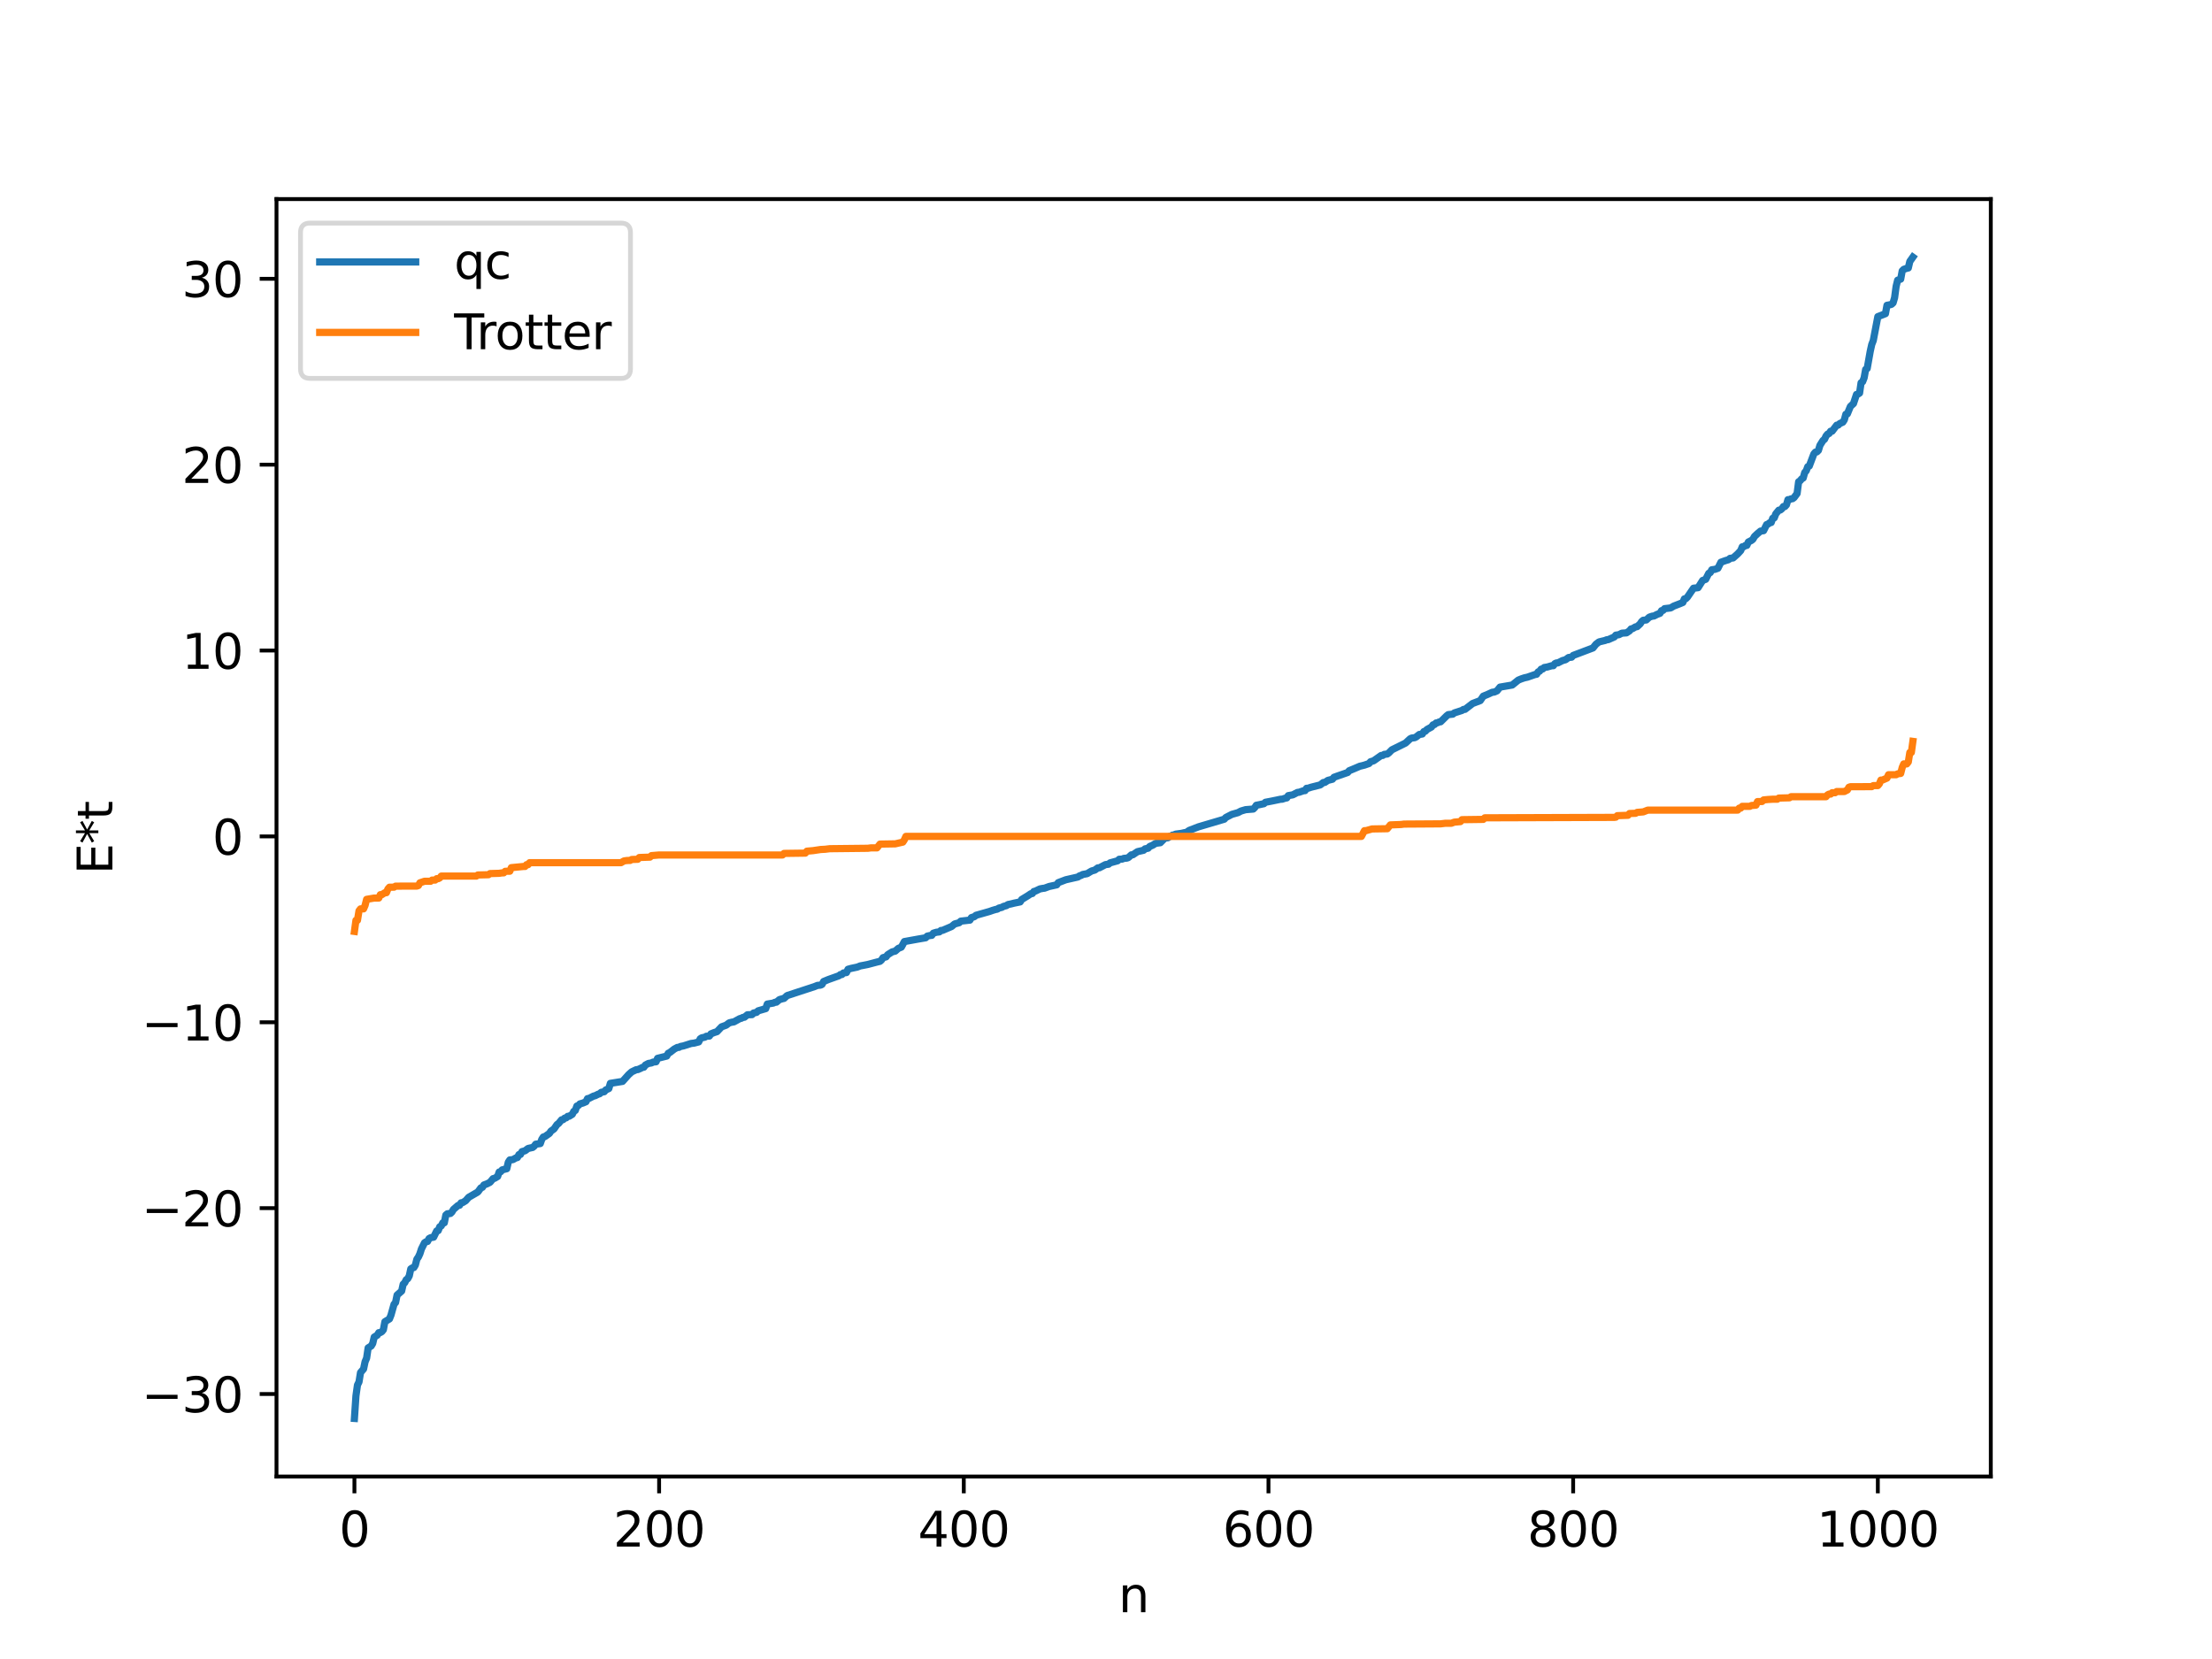 <?xml version="1.0" encoding="utf-8" standalone="no"?>
<!DOCTYPE svg PUBLIC "-//W3C//DTD SVG 1.1//EN"
  "http://www.w3.org/Graphics/SVG/1.1/DTD/svg11.dtd">
<svg xmlns:xlink="http://www.w3.org/1999/xlink" width="460.8pt" height="345.6pt" viewBox="0 0 460.8 345.6" xmlns="http://www.w3.org/2000/svg" version="1.1">
 <defs>
  <style type="text/css">*{stroke-linejoin: round; stroke-linecap: butt}</style>
 </defs>
 <g id="figure_1">
  <g id="patch_1">
   <path d="M 0 345.6 
L 460.8 345.6 
L 460.8 0 
L 0 0 
z
" style="fill: #ffffff"/>
  </g>
  <g id="axes_1">
   <g id="patch_2">
    <path d="M 57.6 307.584 
L 414.72 307.584 
L 414.72 41.472 
L 57.6 41.472 
z
" style="fill: #ffffff"/>
   </g>
   <g id="matplotlib.axis_1">
    <g id="xtick_1">
     <g id="line2d_1">
      <defs>
       <path id="mc358b76c3f" d="M 0 0 
L 0 3.5 
" style="stroke: #000000; stroke-width: 0.8"/>
      </defs>
      <g>
       <use xlink:href="#mc358b76c3f" x="73.833" y="307.584" style="stroke: #000000; stroke-width: 0.8"/>
      </g>
     </g>
     <g id="text_1">
      <!-- 0 -->
      <g transform="translate(70.651 322.182) scale(0.1 -0.1)">
       <defs>
        <path id="DejaVuSans-30" d="M 2034 4250 
Q 1547 4250 1301 3770 
Q 1056 3291 1056 2328 
Q 1056 1369 1301 889 
Q 1547 409 2034 409 
Q 2525 409 2770 889 
Q 3016 1369 3016 2328 
Q 3016 3291 2770 3770 
Q 2525 4250 2034 4250 
z
M 2034 4750 
Q 2819 4750 3233 4129 
Q 3647 3509 3647 2328 
Q 3647 1150 3233 529 
Q 2819 -91 2034 -91 
Q 1250 -91 836 529 
Q 422 1150 422 2328 
Q 422 3509 836 4129 
Q 1250 4750 2034 4750 
z
" transform="scale(0.016)"/>
       </defs>
       <use xlink:href="#DejaVuSans-30"/>
      </g>
     </g>
    </g>
    <g id="xtick_2">
     <g id="line2d_2">
      <g>
       <use xlink:href="#mc358b76c3f" x="137.304" y="307.584" style="stroke: #000000; stroke-width: 0.8"/>
      </g>
     </g>
     <g id="text_2">
      <!-- 200 -->
      <g transform="translate(127.76 322.182) scale(0.1 -0.1)">
       <defs>
        <path id="DejaVuSans-32" d="M 1228 531 
L 3431 531 
L 3431 0 
L 469 0 
L 469 531 
Q 828 903 1448 1529 
Q 2069 2156 2228 2338 
Q 2531 2678 2651 2914 
Q 2772 3150 2772 3378 
Q 2772 3750 2511 3984 
Q 2250 4219 1831 4219 
Q 1534 4219 1204 4116 
Q 875 4013 500 3803 
L 500 4441 
Q 881 4594 1212 4672 
Q 1544 4750 1819 4750 
Q 2544 4750 2975 4387 
Q 3406 4025 3406 3419 
Q 3406 3131 3298 2873 
Q 3191 2616 2906 2266 
Q 2828 2175 2409 1742 
Q 1991 1309 1228 531 
z
" transform="scale(0.016)"/>
       </defs>
       <use xlink:href="#DejaVuSans-32"/>
       <use xlink:href="#DejaVuSans-30" x="63.623"/>
       <use xlink:href="#DejaVuSans-30" x="127.246"/>
      </g>
     </g>
    </g>
    <g id="xtick_3">
     <g id="line2d_3">
      <g>
       <use xlink:href="#mc358b76c3f" x="200.775" y="307.584" style="stroke: #000000; stroke-width: 0.8"/>
      </g>
     </g>
     <g id="text_3">
      <!-- 400 -->
      <g transform="translate(191.231 322.182) scale(0.1 -0.1)">
       <defs>
        <path id="DejaVuSans-34" d="M 2419 4116 
L 825 1625 
L 2419 1625 
L 2419 4116 
z
M 2253 4666 
L 3047 4666 
L 3047 1625 
L 3713 1625 
L 3713 1100 
L 3047 1100 
L 3047 0 
L 2419 0 
L 2419 1100 
L 313 1100 
L 313 1709 
L 2253 4666 
z
" transform="scale(0.016)"/>
       </defs>
       <use xlink:href="#DejaVuSans-34"/>
       <use xlink:href="#DejaVuSans-30" x="63.623"/>
       <use xlink:href="#DejaVuSans-30" x="127.246"/>
      </g>
     </g>
    </g>
    <g id="xtick_4">
     <g id="line2d_4">
      <g>
       <use xlink:href="#mc358b76c3f" x="264.246" y="307.584" style="stroke: #000000; stroke-width: 0.8"/>
      </g>
     </g>
     <g id="text_4">
      <!-- 600 -->
      <g transform="translate(254.702 322.182) scale(0.1 -0.1)">
       <defs>
        <path id="DejaVuSans-36" d="M 2113 2584 
Q 1688 2584 1439 2293 
Q 1191 2003 1191 1497 
Q 1191 994 1439 701 
Q 1688 409 2113 409 
Q 2538 409 2786 701 
Q 3034 994 3034 1497 
Q 3034 2003 2786 2293 
Q 2538 2584 2113 2584 
z
M 3366 4563 
L 3366 3988 
Q 3128 4100 2886 4159 
Q 2644 4219 2406 4219 
Q 1781 4219 1451 3797 
Q 1122 3375 1075 2522 
Q 1259 2794 1537 2939 
Q 1816 3084 2150 3084 
Q 2853 3084 3261 2657 
Q 3669 2231 3669 1497 
Q 3669 778 3244 343 
Q 2819 -91 2113 -91 
Q 1303 -91 875 529 
Q 447 1150 447 2328 
Q 447 3434 972 4092 
Q 1497 4750 2381 4750 
Q 2619 4750 2861 4703 
Q 3103 4656 3366 4563 
z
" transform="scale(0.016)"/>
       </defs>
       <use xlink:href="#DejaVuSans-36"/>
       <use xlink:href="#DejaVuSans-30" x="63.623"/>
       <use xlink:href="#DejaVuSans-30" x="127.246"/>
      </g>
     </g>
    </g>
    <g id="xtick_5">
     <g id="line2d_5">
      <g>
       <use xlink:href="#mc358b76c3f" x="327.717" y="307.584" style="stroke: #000000; stroke-width: 0.8"/>
      </g>
     </g>
     <g id="text_5">
      <!-- 800 -->
      <g transform="translate(318.173 322.182) scale(0.1 -0.1)">
       <defs>
        <path id="DejaVuSans-38" d="M 2034 2216 
Q 1584 2216 1326 1975 
Q 1069 1734 1069 1313 
Q 1069 891 1326 650 
Q 1584 409 2034 409 
Q 2484 409 2743 651 
Q 3003 894 3003 1313 
Q 3003 1734 2745 1975 
Q 2488 2216 2034 2216 
z
M 1403 2484 
Q 997 2584 770 2862 
Q 544 3141 544 3541 
Q 544 4100 942 4425 
Q 1341 4750 2034 4750 
Q 2731 4750 3128 4425 
Q 3525 4100 3525 3541 
Q 3525 3141 3298 2862 
Q 3072 2584 2669 2484 
Q 3125 2378 3379 2068 
Q 3634 1759 3634 1313 
Q 3634 634 3220 271 
Q 2806 -91 2034 -91 
Q 1263 -91 848 271 
Q 434 634 434 1313 
Q 434 1759 690 2068 
Q 947 2378 1403 2484 
z
M 1172 3481 
Q 1172 3119 1398 2916 
Q 1625 2713 2034 2713 
Q 2441 2713 2670 2916 
Q 2900 3119 2900 3481 
Q 2900 3844 2670 4047 
Q 2441 4250 2034 4250 
Q 1625 4250 1398 4047 
Q 1172 3844 1172 3481 
z
" transform="scale(0.016)"/>
       </defs>
       <use xlink:href="#DejaVuSans-38"/>
       <use xlink:href="#DejaVuSans-30" x="63.623"/>
       <use xlink:href="#DejaVuSans-30" x="127.246"/>
      </g>
     </g>
    </g>
    <g id="xtick_6">
     <g id="line2d_6">
      <g>
       <use xlink:href="#mc358b76c3f" x="391.188" y="307.584" style="stroke: #000000; stroke-width: 0.8"/>
      </g>
     </g>
     <g id="text_6">
      <!-- 1000 -->
      <g transform="translate(378.463 322.182) scale(0.1 -0.1)">
       <defs>
        <path id="DejaVuSans-31" d="M 794 531 
L 1825 531 
L 1825 4091 
L 703 3866 
L 703 4441 
L 1819 4666 
L 2450 4666 
L 2450 531 
L 3481 531 
L 3481 0 
L 794 0 
L 794 531 
z
" transform="scale(0.016)"/>
       </defs>
       <use xlink:href="#DejaVuSans-31"/>
       <use xlink:href="#DejaVuSans-30" x="63.623"/>
       <use xlink:href="#DejaVuSans-30" x="127.246"/>
       <use xlink:href="#DejaVuSans-30" x="190.869"/>
      </g>
     </g>
    </g>
    <g id="text_7">
     <!-- n -->
     <g transform="translate(232.991 335.861) scale(0.1 -0.1)">
      <defs>
       <path id="DejaVuSans-6e" d="M 3513 2113 
L 3513 0 
L 2938 0 
L 2938 2094 
Q 2938 2591 2744 2837 
Q 2550 3084 2163 3084 
Q 1697 3084 1428 2787 
Q 1159 2491 1159 1978 
L 1159 0 
L 581 0 
L 581 3500 
L 1159 3500 
L 1159 2956 
Q 1366 3272 1645 3428 
Q 1925 3584 2291 3584 
Q 2894 3584 3203 3211 
Q 3513 2838 3513 2113 
z
" transform="scale(0.016)"/>
      </defs>
      <use xlink:href="#DejaVuSans-6e"/>
     </g>
    </g>
   </g>
   <g id="matplotlib.axis_2">
    <g id="ytick_1">
     <g id="line2d_7">
      <defs>
       <path id="m0913ff4a57" d="M 0 0 
L -3.5 0 
" style="stroke: #000000; stroke-width: 0.8"/>
      </defs>
      <g>
       <use xlink:href="#m0913ff4a57" x="57.6" y="290.396" style="stroke: #000000; stroke-width: 0.8"/>
      </g>
     </g>
     <g id="text_8">
      <!-- −30 -->
      <g transform="translate(29.495 294.196) scale(0.1 -0.1)">
       <defs>
        <path id="DejaVuSans-2212" d="M 678 2272 
L 4684 2272 
L 4684 1741 
L 678 1741 
L 678 2272 
z
" transform="scale(0.016)"/>
        <path id="DejaVuSans-33" d="M 2597 2516 
Q 3050 2419 3304 2112 
Q 3559 1806 3559 1356 
Q 3559 666 3084 287 
Q 2609 -91 1734 -91 
Q 1441 -91 1130 -33 
Q 819 25 488 141 
L 488 750 
Q 750 597 1062 519 
Q 1375 441 1716 441 
Q 2309 441 2620 675 
Q 2931 909 2931 1356 
Q 2931 1769 2642 2001 
Q 2353 2234 1838 2234 
L 1294 2234 
L 1294 2753 
L 1863 2753 
Q 2328 2753 2575 2939 
Q 2822 3125 2822 3475 
Q 2822 3834 2567 4026 
Q 2313 4219 1838 4219 
Q 1578 4219 1281 4162 
Q 984 4106 628 3988 
L 628 4550 
Q 988 4650 1302 4700 
Q 1616 4750 1894 4750 
Q 2613 4750 3031 4423 
Q 3450 4097 3450 3541 
Q 3450 3153 3228 2886 
Q 3006 2619 2597 2516 
z
" transform="scale(0.016)"/>
       </defs>
       <use xlink:href="#DejaVuSans-2212"/>
       <use xlink:href="#DejaVuSans-33" x="83.789"/>
       <use xlink:href="#DejaVuSans-30" x="147.412"/>
      </g>
     </g>
    </g>
    <g id="ytick_2">
     <g id="line2d_8">
      <g>
       <use xlink:href="#m0913ff4a57" x="57.6" y="251.676" style="stroke: #000000; stroke-width: 0.8"/>
      </g>
     </g>
     <g id="text_9">
      <!-- −20 -->
      <g transform="translate(29.495 255.476) scale(0.1 -0.1)">
       <use xlink:href="#DejaVuSans-2212"/>
       <use xlink:href="#DejaVuSans-32" x="83.789"/>
       <use xlink:href="#DejaVuSans-30" x="147.412"/>
      </g>
     </g>
    </g>
    <g id="ytick_3">
     <g id="line2d_9">
      <g>
       <use xlink:href="#m0913ff4a57" x="57.6" y="212.957" style="stroke: #000000; stroke-width: 0.8"/>
      </g>
     </g>
     <g id="text_10">
      <!-- −10 -->
      <g transform="translate(29.495 216.756) scale(0.1 -0.1)">
       <use xlink:href="#DejaVuSans-2212"/>
       <use xlink:href="#DejaVuSans-31" x="83.789"/>
       <use xlink:href="#DejaVuSans-30" x="147.412"/>
      </g>
     </g>
    </g>
    <g id="ytick_4">
     <g id="line2d_10">
      <g>
       <use xlink:href="#m0913ff4a57" x="57.6" y="174.237" style="stroke: #000000; stroke-width: 0.8"/>
      </g>
     </g>
     <g id="text_11">
      <!-- 0 -->
      <g transform="translate(44.237 178.036) scale(0.1 -0.1)">
       <use xlink:href="#DejaVuSans-30"/>
      </g>
     </g>
    </g>
    <g id="ytick_5">
     <g id="line2d_11">
      <g>
       <use xlink:href="#m0913ff4a57" x="57.6" y="135.517" style="stroke: #000000; stroke-width: 0.8"/>
      </g>
     </g>
     <g id="text_12">
      <!-- 10 -->
      <g transform="translate(37.875 139.316) scale(0.1 -0.1)">
       <use xlink:href="#DejaVuSans-31"/>
       <use xlink:href="#DejaVuSans-30" x="63.623"/>
      </g>
     </g>
    </g>
    <g id="ytick_6">
     <g id="line2d_12">
      <g>
       <use xlink:href="#m0913ff4a57" x="57.6" y="96.797" style="stroke: #000000; stroke-width: 0.8"/>
      </g>
     </g>
     <g id="text_13">
      <!-- 20 -->
      <g transform="translate(37.875 100.596) scale(0.1 -0.1)">
       <use xlink:href="#DejaVuSans-32"/>
       <use xlink:href="#DejaVuSans-30" x="63.623"/>
      </g>
     </g>
    </g>
    <g id="ytick_7">
     <g id="line2d_13">
      <g>
       <use xlink:href="#m0913ff4a57" x="57.6" y="58.077" style="stroke: #000000; stroke-width: 0.8"/>
      </g>
     </g>
     <g id="text_14">
      <!-- 30 -->
      <g transform="translate(37.875 61.876) scale(0.1 -0.1)">
       <use xlink:href="#DejaVuSans-33"/>
       <use xlink:href="#DejaVuSans-30" x="63.623"/>
      </g>
     </g>
    </g>
    <g id="text_15">
     <!-- E*t -->
     <g transform="translate(23.416 182.148) rotate(-90) scale(0.1 -0.1)">
      <defs>
       <path id="DejaVuSans-45" d="M 628 4666 
L 3578 4666 
L 3578 4134 
L 1259 4134 
L 1259 2753 
L 3481 2753 
L 3481 2222 
L 1259 2222 
L 1259 531 
L 3634 531 
L 3634 0 
L 628 0 
L 628 4666 
z
" transform="scale(0.016)"/>
       <path id="DejaVuSans-2a" d="M 3009 3897 
L 1888 3291 
L 3009 2681 
L 2828 2375 
L 1778 3009 
L 1778 1831 
L 1422 1831 
L 1422 3009 
L 372 2375 
L 191 2681 
L 1313 3291 
L 191 3897 
L 372 4206 
L 1422 3572 
L 1422 4750 
L 1778 4750 
L 1778 3572 
L 2828 4206 
L 3009 3897 
z
" transform="scale(0.016)"/>
       <path id="DejaVuSans-74" d="M 1172 4494 
L 1172 3500 
L 2356 3500 
L 2356 3053 
L 1172 3053 
L 1172 1153 
Q 1172 725 1289 603 
Q 1406 481 1766 481 
L 2356 481 
L 2356 0 
L 1766 0 
Q 1100 0 847 248 
Q 594 497 594 1153 
L 594 3053 
L 172 3053 
L 172 3500 
L 594 3500 
L 594 4494 
L 1172 4494 
z
" transform="scale(0.016)"/>
      </defs>
      <use xlink:href="#DejaVuSans-45"/>
      <use xlink:href="#DejaVuSans-2a" x="63.184"/>
      <use xlink:href="#DejaVuSans-74" x="113.184"/>
     </g>
    </g>
   </g>
   <g id="line2d_14">
    <path d="M 73.833 295.488 
L 74.15 290.789 
L 74.467 288.532 
L 74.785 287.884 
L 75.102 285.929 
L 75.737 285.185 
L 76.054 283.672 
L 76.372 282.927 
L 76.689 280.792 
L 77.324 280.399 
L 77.641 279.874 
L 77.958 278.534 
L 78.593 278.143 
L 78.91 277.617 
L 79.228 277.594 
L 79.545 277.406 
L 79.862 277.009 
L 80.18 275.337 
L 81.132 274.753 
L 81.449 273.961 
L 82.084 271.703 
L 82.401 271.341 
L 82.719 269.786 
L 83.671 268.949 
L 83.988 267.529 
L 84.305 267.226 
L 84.623 266.594 
L 84.94 266.374 
L 85.258 265.786 
L 85.575 264.336 
L 85.892 264.116 
L 86.21 264.061 
L 86.527 263.53 
L 86.844 262.302 
L 87.162 261.849 
L 87.479 261.158 
L 87.796 260.171 
L 88.431 258.901 
L 88.748 258.68 
L 89.066 258.619 
L 89.383 258.011 
L 89.7 257.839 
L 90.335 257.725 
L 90.97 256.424 
L 91.287 256.363 
L 91.605 255.563 
L 91.922 255.38 
L 92.239 254.743 
L 92.557 254.734 
L 92.874 253.123 
L 93.191 252.853 
L 93.826 252.79 
L 94.143 252.486 
L 94.461 251.946 
L 95.413 251.123 
L 95.73 251.079 
L 96.048 250.57 
L 96.365 250.533 
L 97 250.142 
L 97.634 249.422 
L 99.539 248.314 
L 100.173 247.458 
L 100.491 247.341 
L 100.808 246.853 
L 101.443 246.616 
L 102.077 246.295 
L 102.712 245.533 
L 103.029 245.467 
L 103.664 245.085 
L 103.981 244.156 
L 104.299 244.093 
L 104.616 243.705 
L 105.568 243.465 
L 105.886 242.11 
L 106.203 241.634 
L 106.838 241.574 
L 107.472 241.215 
L 107.79 241.135 
L 108.107 240.521 
L 108.424 240.49 
L 108.742 239.899 
L 109.377 239.729 
L 110.011 239.245 
L 110.963 239.035 
L 111.281 238.775 
L 111.598 238.358 
L 112.55 238.227 
L 112.867 237.335 
L 113.185 236.851 
L 113.502 236.78 
L 114.454 236.107 
L 114.772 235.63 
L 115.406 235.184 
L 116.041 234.26 
L 116.358 234.04 
L 116.993 233.276 
L 117.31 233.236 
L 117.628 232.927 
L 117.945 232.869 
L 118.262 232.554 
L 118.58 232.528 
L 119.215 232.134 
L 119.532 231.517 
L 119.849 231.328 
L 120.167 230.41 
L 120.484 230.298 
L 120.801 229.964 
L 121.436 229.78 
L 122.071 229.513 
L 122.388 228.865 
L 122.705 228.817 
L 123.658 228.331 
L 123.975 228.26 
L 124.61 227.942 
L 124.927 227.845 
L 125.244 227.551 
L 125.879 227.425 
L 126.196 227.053 
L 126.831 226.769 
L 127.148 225.684 
L 129.687 225.276 
L 130.957 223.858 
L 131.591 223.293 
L 132.543 222.83 
L 132.861 222.82 
L 133.496 222.542 
L 133.813 222.361 
L 134.13 222.321 
L 134.448 221.865 
L 135.082 221.535 
L 135.717 221.428 
L 136.034 221.255 
L 136.669 221.186 
L 136.986 220.472 
L 138.891 219.995 
L 139.208 219.411 
L 139.525 219.266 
L 140.477 218.531 
L 141.112 218.195 
L 141.429 218.187 
L 141.747 218.004 
L 142.381 217.878 
L 143.968 217.373 
L 144.603 217.298 
L 145.555 217.05 
L 145.872 216.401 
L 146.19 216.19 
L 146.824 216.073 
L 147.142 215.873 
L 147.777 215.83 
L 148.094 215.378 
L 148.729 215.115 
L 149.363 214.913 
L 150.315 213.909 
L 151.267 213.565 
L 151.902 213.081 
L 152.537 212.923 
L 152.854 212.892 
L 154.124 212.195 
L 154.441 212.126 
L 154.758 211.94 
L 155.076 211.91 
L 155.71 211.394 
L 156.662 211.366 
L 156.98 211.027 
L 157.615 210.892 
L 157.932 210.576 
L 159.519 210.115 
L 159.836 209.168 
L 161.105 208.956 
L 161.423 208.791 
L 161.74 208.77 
L 162.375 208.231 
L 163.01 208.055 
L 163.327 207.985 
L 163.962 207.402 
L 169.674 205.53 
L 170.309 205.269 
L 170.943 205.222 
L 171.261 205.049 
L 171.578 204.463 
L 172.53 204.067 
L 174.752 203.273 
L 175.069 203.024 
L 175.386 203.011 
L 175.704 202.684 
L 176.339 202.599 
L 176.656 201.916 
L 177.291 201.737 
L 178.56 201.469 
L 179.195 201.222 
L 179.829 201.104 
L 180.781 200.916 
L 182.686 200.412 
L 183.32 200.26 
L 183.638 199.973 
L 183.955 199.494 
L 184.59 199.331 
L 184.907 198.897 
L 185.859 198.293 
L 186.494 198.134 
L 187.129 197.568 
L 187.763 197.312 
L 188.398 196.145 
L 191.254 195.627 
L 192.206 195.465 
L 192.841 195.356 
L 193.158 195.014 
L 193.793 194.875 
L 194.11 194.851 
L 194.428 194.399 
L 195.062 194.207 
L 195.697 194.127 
L 196.015 193.836 
L 196.332 193.82 
L 198.236 193.006 
L 198.871 192.476 
L 199.823 192.219 
L 200.14 191.894 
L 201.727 191.711 
L 202.044 191.681 
L 202.362 191.154 
L 202.996 190.955 
L 203.314 190.674 
L 206.17 189.863 
L 206.805 189.636 
L 207.439 189.45 
L 207.757 189.394 
L 208.074 189.174 
L 208.709 189.018 
L 209.026 188.827 
L 209.661 188.656 
L 209.978 188.431 
L 210.613 188.306 
L 211.248 188.143 
L 212.517 187.885 
L 212.834 187.384 
L 214.104 186.61 
L 214.739 186.184 
L 215.056 186.137 
L 215.373 185.712 
L 215.691 185.632 
L 216.643 185.175 
L 217.277 185.058 
L 217.595 185.027 
L 218.547 184.675 
L 220.134 184.326 
L 220.451 183.871 
L 222.038 183.267 
L 224.577 182.691 
L 224.894 182.444 
L 225.211 182.372 
L 225.529 182.176 
L 226.481 181.997 
L 227.115 181.609 
L 227.433 181.431 
L 228.067 181.254 
L 228.702 180.791 
L 229.02 180.78 
L 230.289 180.114 
L 230.924 180.034 
L 231.241 179.753 
L 232.828 179.316 
L 233.145 179 
L 233.78 178.968 
L 234.097 178.819 
L 234.732 178.76 
L 235.049 178.655 
L 235.684 178.082 
L 236.001 178.061 
L 236.953 177.419 
L 238.223 177.128 
L 238.54 176.829 
L 239.175 176.699 
L 239.492 176.342 
L 240.127 176.072 
L 240.762 175.676 
L 241.714 175.553 
L 242.666 174.596 
L 243.3 174.523 
L 243.618 174.26 
L 243.935 174.198 
L 244.253 173.966 
L 244.57 173.952 
L 244.887 173.768 
L 246.157 173.596 
L 246.791 173.449 
L 247.109 173.422 
L 247.743 172.984 
L 249.648 172.25 
L 255.043 170.654 
L 255.36 170.298 
L 256.629 169.646 
L 257.899 169.287 
L 258.534 168.95 
L 259.486 168.668 
L 261.072 168.539 
L 261.39 168.235 
L 261.707 167.754 
L 262.342 167.631 
L 263.294 167.426 
L 263.611 167.129 
L 264.881 166.887 
L 266.785 166.492 
L 267.102 166.485 
L 267.737 166.272 
L 268.054 166.222 
L 268.372 165.743 
L 269.324 165.577 
L 270.276 165.073 
L 270.593 165.051 
L 271.545 164.724 
L 271.862 164.703 
L 272.18 164.217 
L 272.497 164.205 
L 273.132 163.993 
L 275.036 163.511 
L 275.671 163.011 
L 275.988 162.991 
L 276.623 162.568 
L 277.575 162.327 
L 277.892 161.922 
L 278.527 161.692 
L 280.748 160.922 
L 281.066 160.553 
L 282.018 160.161 
L 283.287 159.618 
L 284.239 159.387 
L 285.191 159.054 
L 285.509 158.68 
L 286.143 158.489 
L 287.73 157.376 
L 288.048 157.373 
L 288.365 157.151 
L 289 157.074 
L 289.317 156.845 
L 289.952 156.202 
L 292.808 154.788 
L 293.76 153.903 
L 294.077 153.752 
L 294.712 153.674 
L 295.029 153.506 
L 295.664 153.006 
L 296.299 152.907 
L 296.616 152.398 
L 296.934 152.32 
L 297.251 151.975 
L 298.203 151.45 
L 298.52 150.999 
L 298.838 150.933 
L 299.155 150.608 
L 299.472 150.568 
L 299.79 150.396 
L 300.107 150.363 
L 301.377 149.114 
L 301.694 148.87 
L 302.646 148.77 
L 302.963 148.512 
L 304.55 148.001 
L 304.867 147.786 
L 305.185 147.773 
L 306.772 146.55 
L 308.358 145.949 
L 308.993 145.028 
L 309.945 144.634 
L 310.897 144.196 
L 311.215 144.188 
L 311.849 143.922 
L 312.484 143.138 
L 315.023 142.702 
L 316.292 141.678 
L 316.927 141.418 
L 317.562 141.207 
L 318.196 141.067 
L 319.783 140.514 
L 320.1 140.463 
L 320.418 139.971 
L 320.735 139.812 
L 321.053 139.392 
L 321.37 139.365 
L 321.687 139.056 
L 322.322 138.952 
L 323.274 138.678 
L 323.591 138.675 
L 323.909 138.247 
L 324.226 138.099 
L 324.543 138.092 
L 325.496 137.609 
L 326.13 137.434 
L 326.765 136.973 
L 327.4 136.904 
L 327.717 136.541 
L 331.843 134.979 
L 332.477 134.196 
L 333.112 133.722 
L 333.747 133.568 
L 334.381 133.419 
L 334.699 133.272 
L 335.016 133.254 
L 336.286 132.694 
L 336.603 132.316 
L 337.238 132.224 
L 337.872 131.901 
L 338.824 131.834 
L 339.459 131.416 
L 339.777 131.017 
L 340.094 130.954 
L 340.729 130.576 
L 341.046 130.541 
L 341.681 129.952 
L 341.998 129.474 
L 342.315 129.212 
L 342.95 129.15 
L 343.585 128.564 
L 344.22 128.351 
L 344.537 128.331 
L 345.172 128.004 
L 345.806 127.76 
L 346.124 127.216 
L 346.441 127.154 
L 346.758 126.794 
L 348.028 126.643 
L 348.662 126.265 
L 349.932 125.772 
L 350.567 125.506 
L 350.884 124.755 
L 351.201 124.711 
L 351.519 124.391 
L 352.788 122.537 
L 353.74 122.424 
L 354.692 120.921 
L 355.327 120.682 
L 355.962 119.432 
L 356.279 119.278 
L 356.596 118.695 
L 357.231 118.607 
L 357.866 118.386 
L 358.5 117.124 
L 359.453 116.781 
L 360.087 116.594 
L 360.405 116.315 
L 361.039 116.228 
L 361.991 115.382 
L 362.626 114.694 
L 362.943 113.91 
L 363.261 113.888 
L 363.578 113.638 
L 363.896 113.619 
L 364.213 112.912 
L 364.848 112.587 
L 365.165 112.332 
L 365.482 111.766 
L 366.117 111.17 
L 366.752 110.638 
L 367.386 110.55 
L 368.021 109.28 
L 368.339 109.166 
L 368.656 108.896 
L 368.973 108.85 
L 369.291 107.965 
L 369.608 107.883 
L 369.925 107.055 
L 370.56 106.282 
L 370.877 106.239 
L 371.195 105.993 
L 371.512 105.523 
L 371.829 105.521 
L 372.147 105.172 
L 372.464 104.09 
L 372.781 104.079 
L 373.099 103.921 
L 373.416 103.889 
L 373.734 103.662 
L 374.368 102.81 
L 374.686 100.36 
L 375.003 100.151 
L 375.32 99.752 
L 375.638 99.581 
L 375.955 98.436 
L 376.272 98.079 
L 376.59 97.218 
L 376.907 97.084 
L 377.859 94.562 
L 378.177 94.191 
L 378.494 94.134 
L 378.811 93.821 
L 379.129 92.77 
L 379.763 91.761 
L 380.081 91.507 
L 380.398 90.831 
L 380.715 90.444 
L 381.033 90.313 
L 381.35 89.83 
L 381.667 89.825 
L 382.62 88.573 
L 382.937 88.551 
L 383.254 88.235 
L 383.889 87.952 
L 384.206 87.468 
L 384.524 86.293 
L 384.841 86.212 
L 385.476 84.658 
L 386.11 84.076 
L 386.745 82.166 
L 387.062 82.095 
L 387.38 81.885 
L 387.697 79.733 
L 388.015 79.523 
L 388.332 78.706 
L 388.649 76.961 
L 388.967 76.764 
L 389.601 73.2 
L 389.919 71.767 
L 390.236 70.943 
L 391.188 65.962 
L 392.775 65.344 
L 393.092 63.6 
L 393.727 63.482 
L 394.044 63.383 
L 394.362 63.087 
L 394.679 62.018 
L 394.996 59.657 
L 395.314 58.368 
L 395.948 58.147 
L 396.266 56.433 
L 396.583 56.111 
L 397.218 55.891 
L 397.535 55.825 
L 397.853 54.461 
L 398.487 53.568 
L 398.487 53.568 
" clip-path="url(#p69f8133ac4)" style="fill: none; stroke: #1f77b4; stroke-width: 1.5; stroke-linecap: square"/>
   </g>
   <g id="line2d_15">
    <path d="M 73.833 194.032 
L 74.15 191.722 
L 74.467 191.722 
L 74.785 189.747 
L 75.102 189.337 
L 75.737 189.337 
L 76.054 188.599 
L 76.372 187.351 
L 77.958 187.082 
L 78.91 187.082 
L 79.228 186.378 
L 79.545 186.378 
L 80.18 185.966 
L 80.497 185.966 
L 80.815 185.188 
L 81.132 184.822 
L 82.084 184.816 
L 82.401 184.599 
L 86.844 184.587 
L 87.162 184.468 
L 87.479 183.904 
L 88.431 183.584 
L 89.7 183.584 
L 90.018 183.335 
L 90.653 183.335 
L 90.97 183.045 
L 91.287 183.045 
L 91.605 182.894 
L 91.922 182.506 
L 99.221 182.506 
L 99.539 182.275 
L 101.76 182.22 
L 102.077 181.981 
L 103.981 181.927 
L 104.616 181.833 
L 104.934 181.833 
L 105.251 181.504 
L 106.203 181.488 
L 106.52 180.746 
L 109.059 180.502 
L 109.377 180.502 
L 109.694 180.127 
L 110.011 180.127 
L 110.329 179.712 
L 129.37 179.712 
L 130.005 179.341 
L 130.639 179.256 
L 131.274 179.242 
L 131.591 179.049 
L 132.861 179.005 
L 133.178 178.634 
L 135.4 178.557 
L 135.717 178.241 
L 137.304 178.109 
L 163.01 178.109 
L 163.327 177.781 
L 167.77 177.721 
L 168.087 177.315 
L 169.357 177.206 
L 170.943 176.969 
L 171.896 176.918 
L 172.848 176.8 
L 180.781 176.714 
L 181.416 176.63 
L 182.686 176.63 
L 183.32 175.84 
L 186.494 175.788 
L 188.081 175.427 
L 188.398 174.936 
L 188.715 174.237 
L 283.605 174.237 
L 284.239 173.046 
L 284.557 173.046 
L 285.826 172.686 
L 289 172.633 
L 289.634 171.844 
L 291.856 171.759 
L 292.491 171.673 
L 300.107 171.623 
L 301.059 171.505 
L 302.329 171.505 
L 302.963 171.267 
L 304.233 171.159 
L 304.55 170.753 
L 308.993 170.693 
L 309.31 170.365 
L 336.286 170.275 
L 336.603 170.233 
L 336.92 169.917 
L 339.142 169.839 
L 339.459 169.468 
L 340.729 169.424 
L 341.046 169.232 
L 342.315 169.132 
L 343.267 168.761 
L 361.991 168.761 
L 362.309 168.347 
L 362.626 168.347 
L 362.943 167.972 
L 364.53 167.972 
L 364.848 167.801 
L 365.8 167.727 
L 366.117 166.986 
L 367.069 166.969 
L 367.386 166.64 
L 368.339 166.547 
L 369.291 166.493 
L 370.243 166.493 
L 370.56 166.253 
L 372.781 166.198 
L 373.099 165.967 
L 380.398 165.967 
L 380.715 165.579 
L 381.033 165.428 
L 381.35 165.428 
L 381.667 165.138 
L 382.302 165.138 
L 382.62 164.889 
L 384.206 164.889 
L 384.841 164.569 
L 385.158 164.005 
L 385.476 163.887 
L 389.919 163.874 
L 390.236 163.658 
L 391.188 163.651 
L 391.505 163.285 
L 391.823 162.507 
L 392.14 162.507 
L 393.092 162.095 
L 393.41 161.391 
L 394.996 161.391 
L 395.314 161.198 
L 395.948 161.122 
L 396.266 159.875 
L 396.583 159.136 
L 397.218 159.136 
L 397.535 158.726 
L 397.853 156.751 
L 398.17 156.751 
L 398.487 154.441 
L 398.487 154.441 
" clip-path="url(#p69f8133ac4)" style="fill: none; stroke: #ff7f0e; stroke-width: 1.5; stroke-linecap: square"/>
   </g>
   <g id="patch_3">
    <path d="M 57.6 307.584 
L 57.6 41.472 
" style="fill: none; stroke: #000000; stroke-width: 0.8; stroke-linejoin: miter; stroke-linecap: square"/>
   </g>
   <g id="patch_4">
    <path d="M 414.72 307.584 
L 414.72 41.472 
" style="fill: none; stroke: #000000; stroke-width: 0.8; stroke-linejoin: miter; stroke-linecap: square"/>
   </g>
   <g id="patch_5">
    <path d="M 57.6 307.584 
L 414.72 307.584 
" style="fill: none; stroke: #000000; stroke-width: 0.8; stroke-linejoin: miter; stroke-linecap: square"/>
   </g>
   <g id="patch_6">
    <path d="M 57.6 41.472 
L 414.72 41.472 
" style="fill: none; stroke: #000000; stroke-width: 0.8; stroke-linejoin: miter; stroke-linecap: square"/>
   </g>
   <g id="legend_1">
    <g id="patch_7">
     <path d="M 64.6 78.828 
L 129.342 78.828 
Q 131.342 78.828 131.342 76.828 
L 131.342 48.472 
Q 131.342 46.472 129.342 46.472 
L 64.6 46.472 
Q 62.6 46.472 62.6 48.472 
L 62.6 76.828 
Q 62.6 78.828 64.6 78.828 
z
" style="fill: #ffffff; opacity: 0.8; stroke: #cccccc; stroke-linejoin: miter"/>
    </g>
    <g id="line2d_16">
     <path d="M 66.6 54.57 
L 76.6 54.57 
L 86.6 54.57 
" style="fill: none; stroke: #1f77b4; stroke-width: 1.5; stroke-linecap: square"/>
    </g>
    <g id="text_16">
     <!-- qc -->
     <g transform="translate(94.6 58.07) scale(0.1 -0.1)">
      <defs>
       <path id="DejaVuSans-71" d="M 947 1747 
Q 947 1113 1208 752 
Q 1469 391 1925 391 
Q 2381 391 2643 752 
Q 2906 1113 2906 1747 
Q 2906 2381 2643 2742 
Q 2381 3103 1925 3103 
Q 1469 3103 1208 2742 
Q 947 2381 947 1747 
z
M 2906 525 
Q 2725 213 2448 61 
Q 2172 -91 1784 -91 
Q 1150 -91 751 415 
Q 353 922 353 1747 
Q 353 2572 751 3078 
Q 1150 3584 1784 3584 
Q 2172 3584 2448 3432 
Q 2725 3281 2906 2969 
L 2906 3500 
L 3481 3500 
L 3481 -1331 
L 2906 -1331 
L 2906 525 
z
" transform="scale(0.016)"/>
       <path id="DejaVuSans-63" d="M 3122 3366 
L 3122 2828 
Q 2878 2963 2633 3030 
Q 2388 3097 2138 3097 
Q 1578 3097 1268 2742 
Q 959 2388 959 1747 
Q 959 1106 1268 751 
Q 1578 397 2138 397 
Q 2388 397 2633 464 
Q 2878 531 3122 666 
L 3122 134 
Q 2881 22 2623 -34 
Q 2366 -91 2075 -91 
Q 1284 -91 818 406 
Q 353 903 353 1747 
Q 353 2603 823 3093 
Q 1294 3584 2113 3584 
Q 2378 3584 2631 3529 
Q 2884 3475 3122 3366 
z
" transform="scale(0.016)"/>
      </defs>
      <use xlink:href="#DejaVuSans-71"/>
      <use xlink:href="#DejaVuSans-63" x="63.477"/>
     </g>
    </g>
    <g id="line2d_17">
     <path d="M 66.6 69.249 
L 76.6 69.249 
L 86.6 69.249 
" style="fill: none; stroke: #ff7f0e; stroke-width: 1.5; stroke-linecap: square"/>
    </g>
    <g id="text_17">
     <!-- Trotter -->
     <g transform="translate(94.6 72.749) scale(0.1 -0.1)">
      <defs>
       <path id="DejaVuSans-54" d="M -19 4666 
L 3928 4666 
L 3928 4134 
L 2272 4134 
L 2272 0 
L 1638 0 
L 1638 4134 
L -19 4134 
L -19 4666 
z
" transform="scale(0.016)"/>
       <path id="DejaVuSans-72" d="M 2631 2963 
Q 2534 3019 2420 3045 
Q 2306 3072 2169 3072 
Q 1681 3072 1420 2755 
Q 1159 2438 1159 1844 
L 1159 0 
L 581 0 
L 581 3500 
L 1159 3500 
L 1159 2956 
Q 1341 3275 1631 3429 
Q 1922 3584 2338 3584 
Q 2397 3584 2469 3576 
Q 2541 3569 2628 3553 
L 2631 2963 
z
" transform="scale(0.016)"/>
       <path id="DejaVuSans-6f" d="M 1959 3097 
Q 1497 3097 1228 2736 
Q 959 2375 959 1747 
Q 959 1119 1226 758 
Q 1494 397 1959 397 
Q 2419 397 2687 759 
Q 2956 1122 2956 1747 
Q 2956 2369 2687 2733 
Q 2419 3097 1959 3097 
z
M 1959 3584 
Q 2709 3584 3137 3096 
Q 3566 2609 3566 1747 
Q 3566 888 3137 398 
Q 2709 -91 1959 -91 
Q 1206 -91 779 398 
Q 353 888 353 1747 
Q 353 2609 779 3096 
Q 1206 3584 1959 3584 
z
" transform="scale(0.016)"/>
       <path id="DejaVuSans-65" d="M 3597 1894 
L 3597 1613 
L 953 1613 
Q 991 1019 1311 708 
Q 1631 397 2203 397 
Q 2534 397 2845 478 
Q 3156 559 3463 722 
L 3463 178 
Q 3153 47 2828 -22 
Q 2503 -91 2169 -91 
Q 1331 -91 842 396 
Q 353 884 353 1716 
Q 353 2575 817 3079 
Q 1281 3584 2069 3584 
Q 2775 3584 3186 3129 
Q 3597 2675 3597 1894 
z
M 3022 2063 
Q 3016 2534 2758 2815 
Q 2500 3097 2075 3097 
Q 1594 3097 1305 2825 
Q 1016 2553 972 2059 
L 3022 2063 
z
" transform="scale(0.016)"/>
      </defs>
      <use xlink:href="#DejaVuSans-54"/>
      <use xlink:href="#DejaVuSans-72" x="46.334"/>
      <use xlink:href="#DejaVuSans-6f" x="85.197"/>
      <use xlink:href="#DejaVuSans-74" x="146.379"/>
      <use xlink:href="#DejaVuSans-74" x="185.588"/>
      <use xlink:href="#DejaVuSans-65" x="224.797"/>
      <use xlink:href="#DejaVuSans-72" x="286.32"/>
     </g>
    </g>
   </g>
  </g>
 </g>
 <defs>
  <clipPath id="p69f8133ac4">
   <rect x="57.6" y="41.472" width="357.12" height="266.112"/>
  </clipPath>
 </defs>
</svg>
